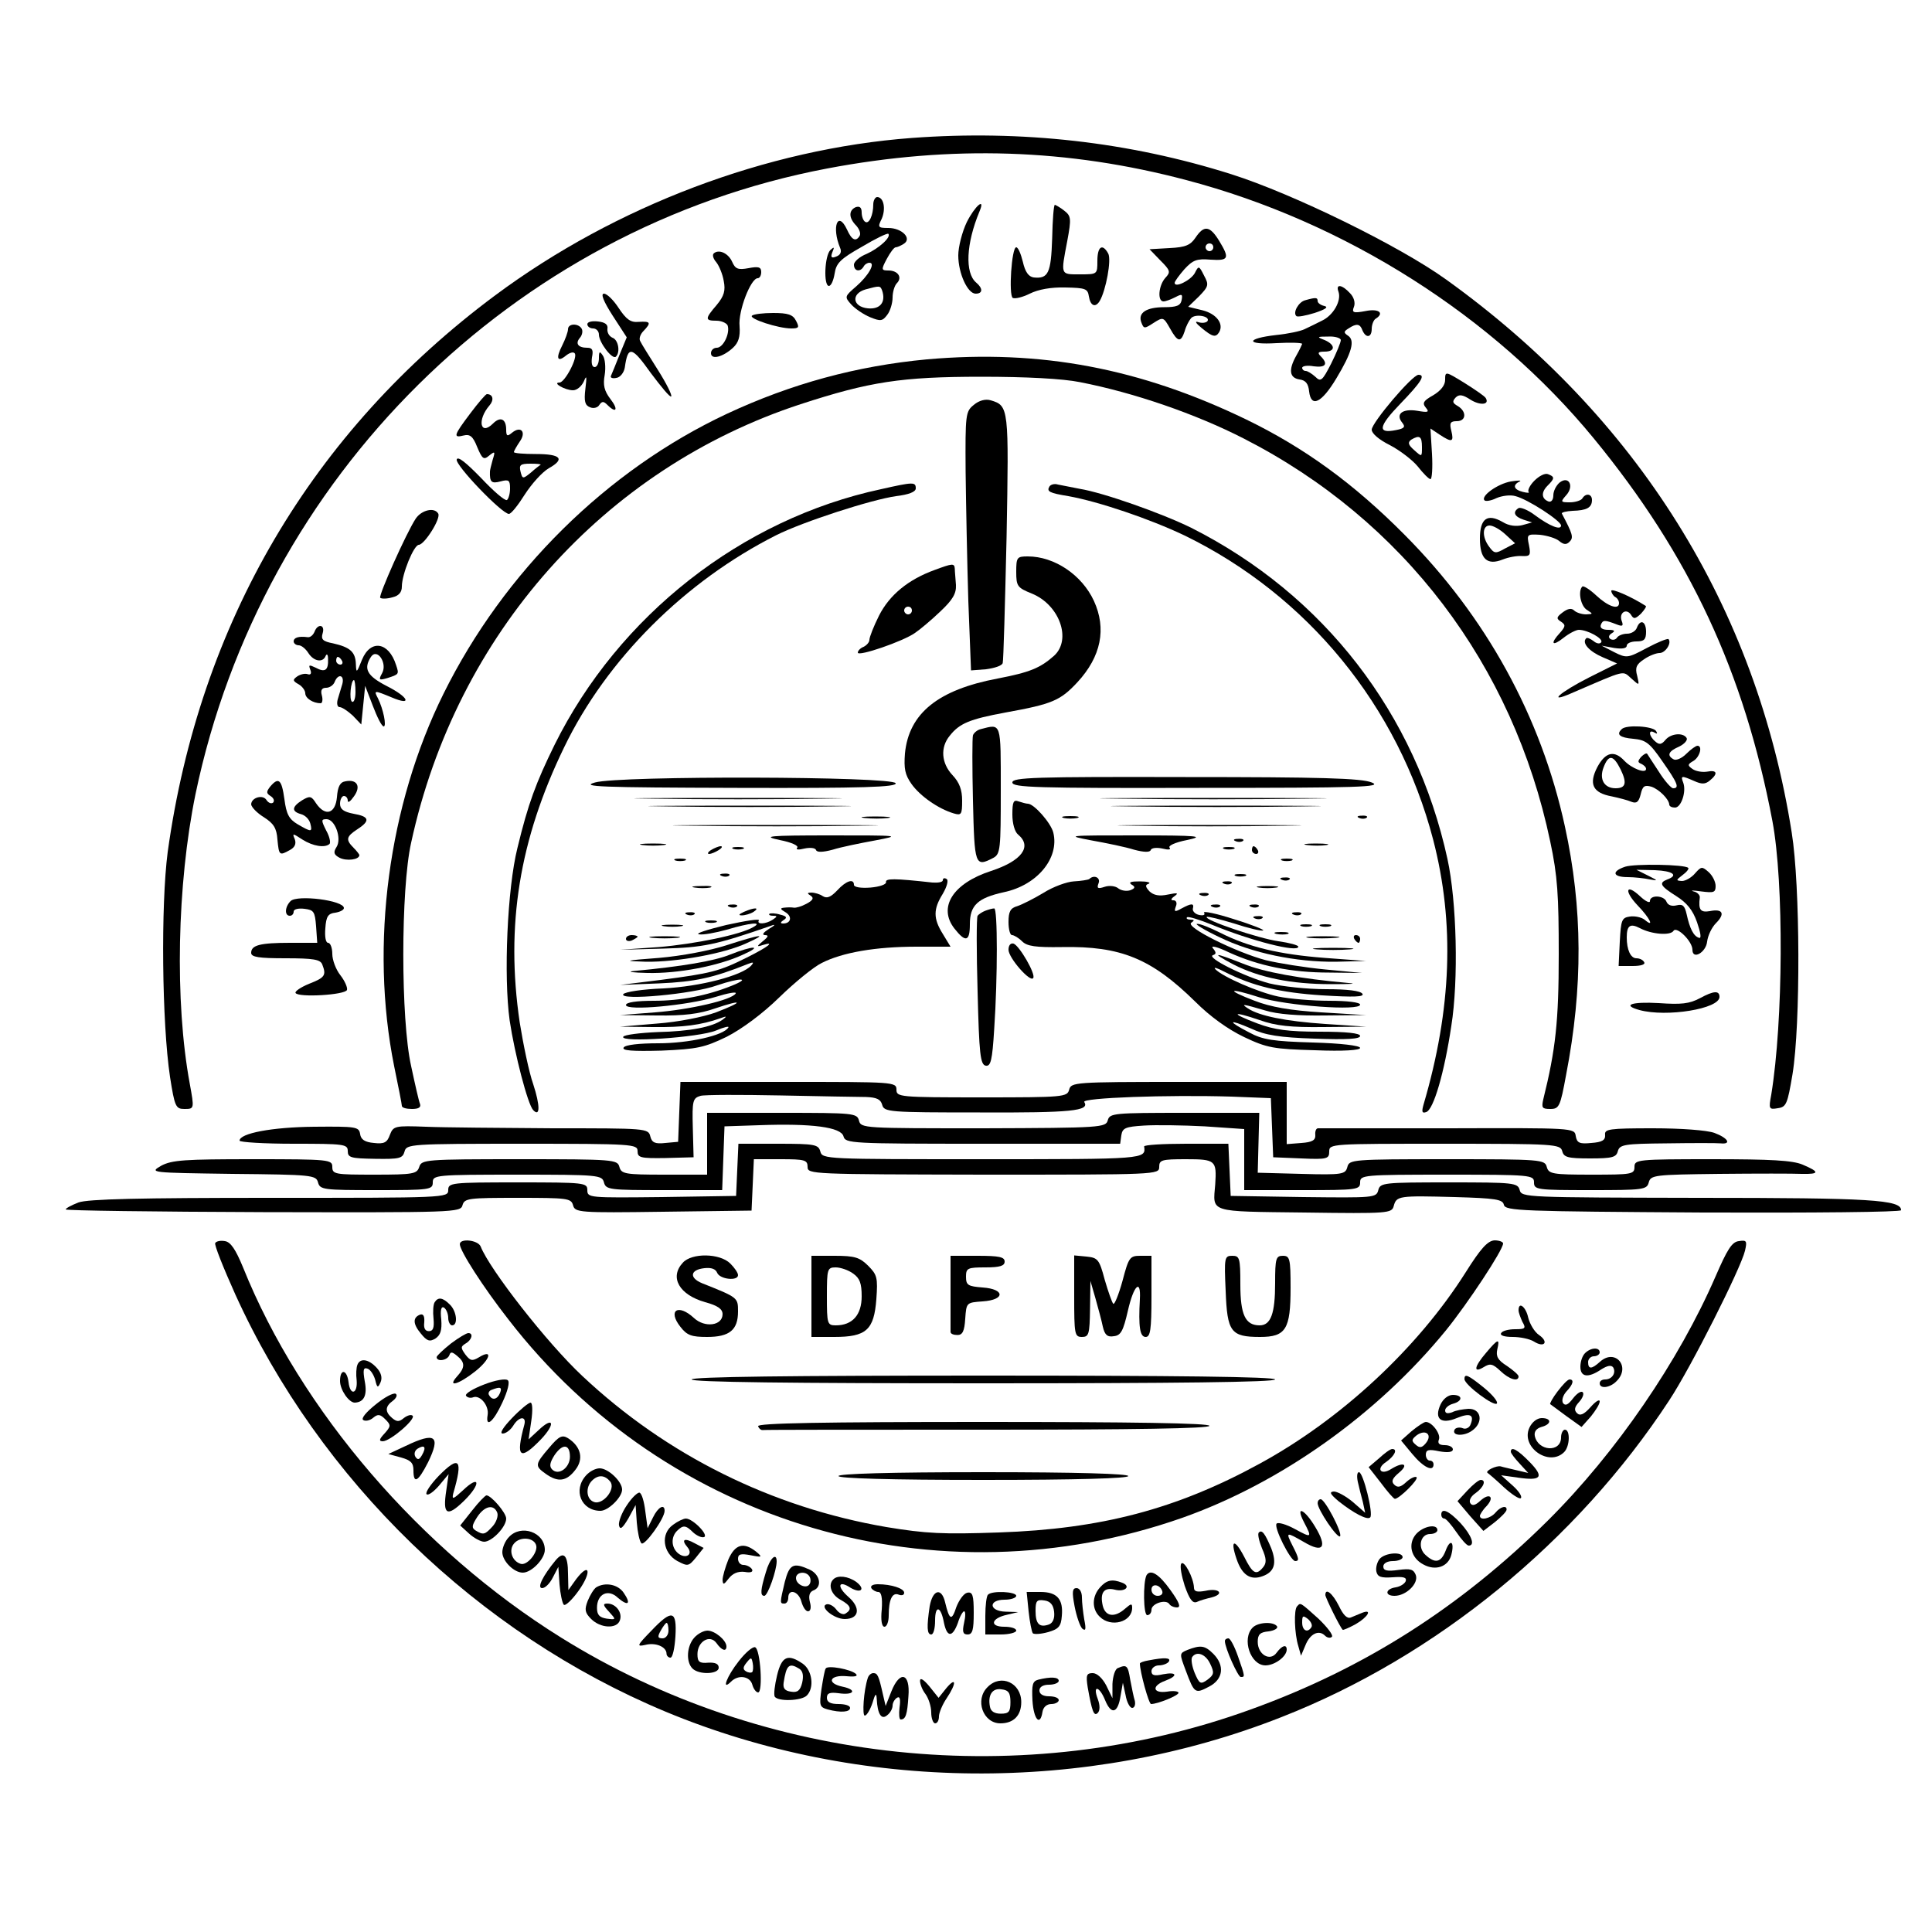 <?xml version="1.0" standalone="no"?>
<!DOCTYPE svg PUBLIC "-//W3C//DTD SVG 20010904//EN"
 "http://www.w3.org/TR/2001/REC-SVG-20010904/DTD/svg10.dtd">
<svg version="1.0" xmlns="http://www.w3.org/2000/svg"
 width="500pt" height="500pt" viewBox="0 0 500 500"
 preserveAspectRatio="xMidYMid meet">
<g transform="translate(0,500) scale(0.1,-0.1)"
fill="#000000" stroke="none">
<path d="M2360 4643 c-376 -28 -767 -176 -1078 -407 -475 -353 -766 -849 -848
-1441 -18 -138 -15 -442 6 -582 12 -77 15 -83 37 -83 26 0 26 0 14 66 -39 211
-33 515 15 749 171 821 822 1465 1635 1619 322 61 623 51 929 -30 411 -108
795 -352 1055 -669 248 -302 389 -605 462 -990 30 -160 28 -518 -3 -708 -7
-37 -6 -39 17 -35 22 3 25 11 38 88 21 129 20 488 -2 625 -92 584 -399 1076
-895 1432 -121 87 -397 222 -555 272 -265 84 -543 115 -827 94z"/>
<path d="M2260 4471 c0 -28 -11 -52 -21 -45 -5 3 -9 14 -9 24 0 13 -5 17 -15
14 -19 -8 -19 -28 1 -48 8 -9 12 -20 9 -26 -10 -17 -21 -11 -33 16 -24 51 -40
6 -18 -47 5 -11 1 -19 -10 -23 -12 -5 -15 -2 -10 11 6 14 5 15 -5 6 -15 -15
-18 -92 -4 -93 6 0 12 14 15 32 4 27 15 38 70 69 35 21 66 36 69 34 8 -9 -25
-38 -56 -52 -18 -7 -33 -20 -33 -28 0 -17 16 -20 25 -5 3 6 10 10 15 10 17 0
-3 -34 -34 -61 -30 -26 -31 -27 -13 -47 10 -11 32 -26 49 -33 27 -11 32 -10
44 6 8 10 14 31 14 45 0 14 5 31 11 37 15 15 3 33 -22 33 -18 0 -19 2 -4 30 9
17 19 30 23 30 4 0 13 4 21 9 22 14 -5 41 -40 41 -27 0 -28 2 -17 24 11 26 5
56 -12 56 -5 0 -10 -9 -10 -19z m23 -223 c10 -30 -5 -49 -37 -46 -40 4 -44 38
-6 49 37 10 38 10 43 -3z"/>
<path d="M2502 4425 c-12 -25 -22 -64 -22 -86 0 -46 24 -99 45 -99 19 0 19 14
1 29 -29 25 -26 100 9 184 16 38 -12 14 -33 -28z"/>
<path d="M2723 4383 c-3 -90 -10 -105 -48 -101 -13 2 -22 14 -28 41 -5 20 -12
37 -17 37 -12 0 -20 -124 -9 -131 6 -3 26 2 44 11 22 11 55 17 92 16 52 -1 58
-3 61 -23 4 -25 17 -30 28 -12 16 27 31 107 22 123 -15 27 -28 18 -28 -19 0
-35 0 -35 -45 -35 -51 0 -50 -3 -33 86 11 59 10 65 -8 79 -10 8 -21 14 -24 15
-3 0 -6 -39 -7 -87z"/>
<path d="M3094 4385 c-13 -19 -25 -25 -67 -27 l-52 -3 28 -29 c26 -26 27 -30
13 -45 -18 -20 -21 -61 -5 -61 6 0 19 5 31 11 17 9 19 8 16 -8 -3 -14 -13 -18
-45 -18 -47 0 -69 -15 -59 -40 6 -16 8 -16 31 -1 25 16 26 16 43 -14 20 -36
28 -37 38 -7 3 12 11 27 16 33 10 13 51 6 43 -7 -3 -4 -13 -6 -23 -3 -11 4 -8
-2 8 -15 28 -23 36 -25 45 -11 13 22 -7 48 -43 57 l-37 9 28 27 c25 26 26 30
13 54 -13 26 -14 26 -24 6 -11 -19 -52 -39 -52 -25 0 4 12 20 25 35 22 24 32
28 68 25 47 -3 50 3 22 49 -24 39 -39 41 -61 8z m46 -25 c0 -5 -4 -10 -10 -10
-5 0 -10 5 -10 10 0 6 5 10 10 10 6 0 10 -4 10 -10z"/>
<path d="M1847 4344 c-4 -4 -1 -14 7 -23 7 -9 16 -30 19 -48 5 -25 1 -39 -18
-62 -31 -36 -31 -41 -1 -41 13 0 26 -6 29 -12 7 -20 -11 -58 -28 -58 -8 0 -15
-6 -15 -14 0 -18 31 -10 57 14 14 13 19 28 17 56 -4 39 29 124 47 124 5 0 9 7
9 16 0 13 -7 15 -33 10 -27 -5 -34 -2 -42 16 -10 23 -35 34 -48 22z"/>
<path d="M3464 4245 c8 -23 -13 -61 -43 -75 -14 -7 -34 -17 -45 -22 -10 -5
-43 -12 -73 -15 -80 -9 -80 -26 1 -21 36 2 66 1 66 -2 -1 -3 -7 -16 -15 -30
-21 -37 -18 -58 8 -62 16 -2 23 -11 25 -31 5 -43 32 -30 70 33 41 68 49 99 31
111 -12 8 -12 11 1 19 21 14 30 12 36 -5 9 -21 24 -19 24 4 0 11 5 23 10 26
24 15 8 27 -26 20 -32 -6 -36 -4 -30 11 4 10 0 25 -10 35 -21 23 -38 25 -30 4z
m6 -125 c0 -6 -11 -33 -25 -61 -23 -45 -27 -48 -41 -34 -9 8 -20 15 -25 15 -5
0 -9 4 -9 8 0 5 14 7 30 4 31 -4 38 6 18 26 -9 9 -7 12 10 12 29 0 28 18 0 30
-21 8 -20 9 10 9 17 1 32 -4 32 -9z"/>
<path d="M1585 4184 l37 -57 -19 -46 c-10 -25 -20 -50 -22 -54 -2 -5 5 -7 14
-5 10 1 20 14 22 27 8 57 18 55 67 -14 27 -36 50 -64 53 -61 3 3 -12 33 -34
68 -22 35 -43 68 -46 75 -4 6 0 18 8 26 21 22 19 26 -12 24 -21 -2 -32 6 -52
36 -13 20 -30 37 -38 37 -9 0 -1 -20 22 -56z"/>
<path d="M3378 4223 c-17 -4 -33 -32 -23 -41 3 -3 24 1 47 8 27 9 37 15 26 18
-10 2 -18 8 -18 13 0 9 -4 10 -32 2z"/>
<path d="M1946 4183 c-8 -8 68 -33 102 -33 20 0 21 3 12 20 -8 16 -21 20 -59
20 -26 0 -51 -3 -55 -7z"/>
<path d="M1520 4161 c0 -6 7 -11 15 -11 8 0 15 -7 15 -16 0 -20 35 -66 44 -57
12 12 6 44 -9 49 -9 4 -14 14 -13 23 2 11 -6 17 -24 19 -16 2 -28 -1 -28 -7z"/>
<path d="M1470 4148 c0 -7 -7 -26 -15 -42 -17 -33 -13 -45 10 -26 9 7 18 10
22 6 10 -9 -25 -76 -39 -76 -20 0 14 -20 35 -20 10 0 22 10 28 23 7 17 8 14 4
-19 -4 -33 -1 -43 12 -48 9 -4 20 -1 24 6 7 10 11 10 21 0 23 -23 29 -12 8 15
-16 21 -20 36 -15 63 3 19 1 42 -5 50 -8 12 -10 11 -10 -7 0 -13 -5 -23 -11
-23 -7 0 -9 10 -7 25 4 19 1 25 -12 25 -24 0 -32 11 -19 26 6 7 8 18 4 24 -9
14 -35 13 -35 -2z"/>
<path d="M2399 4070 c-182 -17 -351 -63 -518 -141 -311 -146 -577 -409 -733
-724 -143 -288 -191 -650 -128 -964 11 -53 20 -99 20 -103 0 -5 12 -8 26 -8
17 0 24 4 21 13 -3 7 -13 51 -23 98 -27 120 -27 458 0 578 117 540 498 968
1008 1135 178 58 260 71 468 71 116 0 211 -5 255 -14 139 -27 299 -82 424
-146 413 -211 697 -585 793 -1043 19 -89 22 -139 22 -292 0 -173 -8 -246 -40
-375 -5 -22 -3 -25 18 -25 23 0 26 6 41 88 44 227 43 432 -3 643 -62 285 -204
543 -415 755 -132 133 -259 225 -409 298 -275 133 -533 182 -827 156z"/>
<path d="M3740 4017 c0 -14 -11 -28 -31 -40 -25 -14 -29 -20 -19 -32 10 -12 6
-13 -23 -8 -38 6 -56 -9 -38 -31 9 -11 5 -15 -16 -19 -49 -10 -46 9 11 68 54
56 66 75 47 75 -16 0 -121 -124 -121 -142 0 -10 19 -26 47 -40 25 -13 58 -38
72 -55 14 -18 29 -33 33 -33 4 0 6 29 4 65 l-4 66 24 -16 c32 -21 37 -19 30
10 -5 20 -3 25 14 25 25 0 26 25 3 39 -14 8 -15 12 -6 22 9 9 18 8 38 -5 25
-16 51 -14 40 4 -3 5 -28 22 -55 39 -49 30 -50 31 -50 8z m-60 -174 c0 -26 0
-26 -20 -8 -16 14 -17 20 -8 27 22 13 28 9 28 -19z"/>
<path d="M1217 3930 c-43 -57 -45 -64 -17 -57 16 4 24 -2 35 -30 13 -31 17
-34 31 -22 15 12 16 11 9 -11 -4 -14 -7 -27 -7 -30 -1 -28 4 -32 27 -26 22 6
25 3 25 -18 0 -14 -4 -27 -8 -30 -5 -3 -35 23 -67 57 -39 40 -60 57 -63 48 -5
-14 117 -141 135 -141 6 0 24 23 41 50 18 28 45 58 62 68 43 24 32 37 -33 37
-31 0 -57 2 -57 5 0 3 7 15 15 27 18 25 3 42 -20 23 -12 -10 -15 -9 -15 8 0
28 -15 35 -34 16 -33 -33 -42 9 -9 47 12 14 9 29 -7 29 -3 0 -22 -22 -43 -50z
m182 -133 c-2 -1 -14 -10 -25 -20 -21 -17 -22 -17 -27 3 -4 17 0 20 26 20 17
0 28 -1 26 -3z"/>
<path d="M2520 3952 c-21 -17 -22 -24 -21 -172 1 -85 4 -236 7 -335 l7 -180
39 3 c22 3 41 9 43 16 2 6 6 153 10 326 6 335 6 340 -41 354 -13 4 -30 0 -44
-12z"/>
<path d="M3971 3756 c-12 -12 -18 -25 -15 -29 3 -3 -3 -3 -15 0 -24 6 -27 18
-8 27 6 3 -4 3 -23 0 -34 -6 -79 -38 -68 -49 3 -3 17 -1 31 6 14 6 36 9 49 5
32 -8 118 -64 118 -76 0 -13 -29 -2 -68 27 -17 13 -37 21 -42 18 -16 -10 -11
-22 13 -30 l22 -7 -25 -7 c-16 -4 -35 -2 -51 8 -40 23 -59 9 -59 -43 0 -53 19
-70 59 -54 15 6 37 10 50 9 21 -1 23 2 18 28 -6 28 -5 29 28 27 19 -2 42 -9
50 -16 12 -10 19 -10 27 -2 11 11 8 20 -20 73 -1 3 11 6 28 7 36 1 50 8 50 28
0 16 -16 19 -25 4 -3 -5 -18 -10 -32 -10 -24 0 -25 1 -10 18 22 24 7 52 -17
33 -9 -8 -16 -22 -16 -33 0 -11 -5 -18 -12 -16 -19 7 -20 24 -3 41 19 19 19
23 1 30 -8 3 -23 -5 -35 -17z m-75 -139 l25 -23 -27 -14 c-23 -13 -27 -13 -40
5 -19 25 -18 55 1 55 9 0 27 -10 41 -23z"/>
<path d="M2280 3734 c-360 -77 -679 -327 -845 -662 -48 -98 -68 -151 -96 -267
-26 -104 -36 -331 -20 -446 13 -87 47 -218 61 -232 18 -19 18 12 0 67 -11 31
-26 104 -35 160 -37 251 -1 473 115 712 110 228 313 430 549 549 70 35 246 92
310 101 33 4 51 11 51 20 0 17 -6 17 -90 -2z"/>
<path d="M2716 3741 c-8 -13 0 -17 49 -25 78 -14 211 -59 301 -102 318 -155
553 -442 643 -787 56 -216 48 -438 -25 -686 -5 -18 -4 -23 7 -19 19 6 47 102
65 223 19 119 14 322 -10 432 -82 376 -320 684 -663 857 -75 37 -227 91 -289
101 -21 4 -46 9 -56 11 -9 3 -19 0 -22 -5z"/>
<path d="M1076 3658 c-25 -38 -97 -200 -92 -205 3 -3 17 -3 31 1 17 4 25 13
25 28 0 32 31 108 44 108 15 1 58 69 50 81 -10 17 -43 9 -58 -13z"/>
<path d="M2630 3520 c0 -37 3 -41 40 -56 72 -29 104 -119 58 -161 -36 -32 -63
-43 -146 -59 -154 -29 -230 -90 -240 -194 -3 -39 0 -55 17 -79 22 -31 69 -64
109 -76 20 -6 22 -3 22 33 0 28 -7 47 -25 66 -29 31 -32 72 -7 102 25 32 52
43 144 60 122 22 142 31 186 78 62 67 76 139 43 211 -31 67 -102 115 -171 115
-28 0 -30 -2 -30 -40z"/>
<path d="M2419 3525 c-69 -25 -117 -65 -144 -118 -14 -28 -25 -56 -25 -63 0
-6 -7 -14 -15 -18 -8 -3 -15 -10 -15 -15 0 -11 117 29 148 51 12 8 42 33 65
55 33 31 42 47 41 69 -1 16 -3 35 -3 42 -1 15 -6 14 -52 -3z m-59 -105 c0 -5
-4 -10 -10 -10 -5 0 -10 5 -10 10 0 6 5 10 10 10 6 0 10 -4 10 -10z"/>
<path d="M4095 3482 c-12 -12 -4 -52 13 -61 15 -10 15 -10 -3 -11 -12 0 -26 5
-31 10 -7 7 -17 5 -30 -5 -16 -12 -17 -16 -4 -24 12 -8 12 -12 -3 -29 -26 -28
-20 -36 9 -13 15 12 33 21 40 21 23 0 64 -23 58 -32 -3 -5 -12 -4 -20 3 -8 6
-17 10 -19 7 -12 -12 8 -34 43 -49 l37 -16 -72 -36 c-77 -39 -110 -69 -46 -41
144 62 131 59 155 38 21 -19 21 -19 15 7 -6 21 -2 30 18 43 13 9 31 16 40 16
15 0 32 26 23 36 -3 2 -28 -8 -56 -23 -49 -26 -52 -27 -84 -11 l-33 17 33 -6
c20 -3 32 -1 32 6 0 6 11 11 25 11 20 0 25 5 25 25 0 27 -15 34 -24 10 -3 -8
-14 -15 -25 -15 -11 0 -23 -5 -26 -10 -4 -6 -11 -7 -17 -4 -6 4 -5 10 3 15 10
6 8 9 -9 9 -15 0 -22 5 -19 13 5 13 10 13 41 1 15 -6 18 -4 13 9 -8 21 12 34
24 16 7 -12 11 -11 26 3 9 10 15 19 12 20 -39 25 -89 46 -89 39 0 -5 5 -13 10
-16 6 -3 10 -10 10 -16 0 -18 -28 -9 -59 20 -16 15 -33 26 -36 23z"/>
<path d="M814 3365 c-4 -9 -11 -15 -18 -14 -23 3 -36 -1 -36 -11 0 -5 6 -10
13 -10 7 0 18 -9 25 -20 14 -22 38 -26 45 -7 3 6 6 3 6 -9 1 -29 -8 -35 -32
-22 -17 8 -19 8 -14 -5 4 -10 1 -14 -6 -12 -7 3 -19 0 -27 -5 -13 -9 -13 -12
3 -21 9 -5 17 -16 17 -23 0 -13 20 -26 40 -26 4 0 6 9 3 20 -4 14 0 20 11 20
9 0 19 7 22 15 9 23 26 18 20 -5 -3 -11 -9 -29 -12 -40 -3 -11 -1 -20 5 -20 6
0 21 -10 34 -22 l22 -23 5 50 5 50 20 -52 c11 -29 23 -53 28 -53 8 0 -1 45
-15 73 -11 21 -10 21 36 2 54 -23 44 1 -14 30 -50 26 -60 44 -40 75 16 24 43
-16 29 -42 -10 -18 -8 -19 13 -13 31 10 31 10 23 34 -19 60 -66 67 -88 14 -14
-35 -15 -36 -16 -12 -1 32 -15 44 -59 54 -26 5 -32 10 -27 26 7 23 -13 26 -21
4z m71 -75 c3 -5 1 -10 -4 -10 -6 0 -11 5 -11 10 0 6 2 10 4 10 3 0 8 -4 11
-10z m35 -81 c0 -16 -4 -28 -9 -25 -8 5 -3 56 5 56 2 0 4 -14 4 -31z"/>
<path d="M2538 3113 c-9 -2 -18 -10 -20 -16 -2 -7 -2 -83 0 -169 4 -168 5
-173 53 -148 18 10 19 23 19 175 0 178 2 172 -52 158z"/>
<path d="M4197 3113 c-15 -14 -5 -22 30 -25 32 -3 42 -10 75 -58 40 -57 45
-70 28 -70 -5 0 -22 19 -37 43 -15 23 -29 44 -30 46 -2 3 -9 -1 -16 -8 -9 -11
-9 -14 1 -18 6 -3 12 -8 12 -13 0 -13 -37 1 -56 21 -26 28 -49 23 -70 -16 -23
-44 -12 -67 37 -76 19 -4 42 -10 51 -14 13 -5 19 -1 24 19 5 22 10 25 28 20
20 -7 45 -32 46 -46 0 -5 7 -8 15 -8 16 0 30 42 21 65 -7 18 -4 18 28 4 20 -9
29 -9 41 1 22 18 19 28 -7 23 -13 -2 -30 1 -38 7 -13 9 -13 12 3 21 16 10 24
39 10 39 -4 0 -17 -9 -29 -21 -12 -12 -27 -18 -33 -14 -18 10 -13 21 15 33 14
7 22 17 19 22 -9 15 -41 12 -55 -5 -10 -12 -16 -13 -26 -4 -17 14 -19 33 -2
23 7 -4 8 -3 4 4 -8 13 -78 17 -89 5z m-3 -104 c17 -35 14 -49 -13 -49 -29 0
-43 23 -31 54 13 34 25 33 44 -5z"/>
<path d="M1540 2975 c-39 -11 10 -13 368 -14 327 -1 413 2 410 12 -7 18 -715
20 -778 2z"/>
<path d="M2620 2975 c0 -13 60 -15 483 -14 415 0 477 2 447 14 -27 11 -133 14
-482 14 -392 1 -448 -1 -448 -14z"/>
<path d="M699 2964 c-10 -13 -10 -17 1 -24 8 -5 11 -12 7 -17 -5 -4 -12 -1
-17 6 -9 16 -40 7 -40 -11 1 -7 15 -22 33 -33 25 -16 33 -28 35 -58 4 -41 5
-42 32 -27 13 7 17 16 13 28 -7 16 -6 16 20 -1 27 -17 58 -22 70 -11 3 4 0 19
-9 35 -13 26 -13 29 1 29 22 0 40 -50 26 -72 -9 -14 -7 -20 8 -28 18 -9 51 -5
51 7 0 2 -7 11 -15 19 -21 21 -19 29 10 48 34 22 31 33 -10 40 -26 5 -35 12
-35 26 0 11 5 20 10 20 6 0 10 -6 10 -12 0 -7 7 -2 16 11 19 26 8 45 -22 39
-14 -2 -20 -14 -22 -41 -4 -43 -30 -51 -54 -16 -12 19 -16 20 -36 8 -27 -17
-28 -29 -3 -36 11 -3 21 -13 24 -24 6 -23 3 -23 -33 -2 -22 13 -29 26 -34 65
-7 51 -15 58 -37 32z"/>
<path d="M1693 2933 c119 -2 315 -2 435 0 119 1 21 2 -218 2 -239 0 -337 -1
-217 -2z"/>
<path d="M2903 2933 c130 -2 344 -2 475 0 130 1 23 2 -238 2 -261 0 -368 -1
-237 -2z"/>
<path d="M2620 2892 c0 -23 6 -45 15 -52 37 -31 9 -68 -70 -94 -99 -32 -138
-94 -95 -149 29 -37 40 -34 40 11 0 49 20 68 88 83 86 18 144 88 128 154 -6
25 -50 75 -66 75 -4 0 -15 3 -24 6 -13 5 -16 -1 -16 -34z"/>
<path d="M1728 2913 c116 -2 308 -2 425 0 116 1 21 2 -213 2 -234 0 -329 -1
-212 -2z"/>
<path d="M2928 2913 c123 -2 321 -2 440 0 119 1 19 2 -223 2 -242 0 -340 -1
-217 -2z"/>
<path d="M2238 2883 c18 -2 45 -2 60 0 15 2 0 4 -33 4 -33 0 -45 -2 -27 -4z"/>
<path d="M2753 2883 c9 -2 25 -2 35 0 9 3 1 5 -18 5 -19 0 -27 -2 -17 -5z"/>
<path d="M3518 2883 c7 -3 16 -2 19 1 4 3 -2 6 -13 5 -11 0 -14 -3 -6 -6z"/>
<path d="M1793 2863 c120 -2 314 -2 430 0 117 1 19 2 -218 2 -236 0 -332 -1
-212 -2z"/>
<path d="M2938 2863 c105 -2 279 -2 385 0 105 1 19 2 -193 2 -212 0 -298 -1
-192 -2z"/>
<path d="M2018 2826 c31 -6 50 -15 45 -20 -4 -5 3 -6 19 -2 14 3 28 2 30 -4 2
-6 17 -6 43 1 22 7 72 17 110 24 68 13 65 13 -115 13 -163 0 -179 -2 -132 -12z"/>
<path d="M2825 2825 c39 -7 88 -17 110 -24 26 -7 41 -7 43 -1 2 6 16 7 30 4
16 -4 23 -3 19 2 -5 5 14 14 45 20 47 10 31 12 -132 12 -180 0 -183 0 -115
-13z"/>
<path d="M3198 2823 c7 -3 16 -2 19 1 4 3 -2 6 -13 5 -11 0 -14 -3 -6 -6z"/>
<path d="M1663 2813 c15 -2 39 -2 55 0 15 2 2 4 -28 4 -30 0 -43 -2 -27 -4z"/>
<path d="M3383 2813 c15 -2 37 -2 50 0 12 2 0 4 -28 4 -27 0 -38 -2 -22 -4z"/>
<path d="M1840 2800 c-8 -5 -10 -10 -5 -10 6 0 17 5 25 10 8 5 11 10 5 10 -5
0 -17 -5 -25 -10z"/>
<path d="M1898 2803 c6 -2 18 -2 25 0 6 3 1 5 -13 5 -14 0 -19 -2 -12 -5z"/>
<path d="M3168 2803 c6 -2 18 -2 25 0 6 3 1 5 -13 5 -14 0 -19 -2 -12 -5z"/>
<path d="M3240 2800 c0 -5 5 -10 11 -10 5 0 7 5 4 10 -3 6 -8 10 -11 10 -2 0
-4 -4 -4 -10z"/>
<path d="M1748 2773 c6 -2 18 -2 25 0 6 3 1 5 -13 5 -14 0 -19 -2 -12 -5z"/>
<path d="M3318 2773 c6 -2 18 -2 25 0 6 3 1 5 -13 5 -14 0 -19 -2 -12 -5z"/>
<path d="M4206 2757 c-36 -12 -33 -27 7 -27 17 0 43 -3 57 -6 22 -4 21 -3 -5
10 l-30 15 48 -1 c46 -2 62 -13 32 -24 -23 -9 -18 -17 23 -43 27 -17 43 -36
54 -68 9 -26 12 -43 5 -40 -14 4 -24 24 -32 61 -5 22 -10 27 -26 23 -12 -3
-22 0 -26 9 -6 17 -43 19 -43 2 0 -6 -11 -1 -25 12 -37 35 -43 15 -7 -23 32
-33 45 -60 18 -37 -8 6 -25 10 -38 8 -21 -3 -23 -9 -26 -65 l-3 -63 36 0 c22
0 34 4 30 10 -3 6 -12 10 -20 10 -15 0 -25 22 -25 54 0 31 9 37 34 24 30 -16
79 -20 87 -7 8 13 49 -27 49 -49 0 -27 35 -7 38 21 2 16 12 37 23 48 24 24 18
38 -16 31 -24 -4 -30 3 -26 35 1 6 -6 14 -16 16 -10 3 -1 3 20 0 32 -4 37 -3
37 14 0 11 -8 27 -18 36 -17 15 -19 15 -35 -3 -9 -11 -25 -20 -34 -20 -16 1
-16 2 1 15 11 8 18 17 15 19 -9 9 -138 11 -163 3z"/>
<path d="M1868 2733 c7 -3 16 -2 19 1 4 3 -2 6 -13 5 -11 0 -14 -3 -6 -6z"/>
<path d="M3198 2733 c6 -2 18 -2 25 0 6 3 1 5 -13 5 -14 0 -19 -2 -12 -5z"/>
<path d="M2293 2717 c1 -6 -17 -12 -40 -14 -25 -2 -43 1 -43 7 0 17 -20 11
-43 -14 -17 -18 -27 -22 -38 -15 -7 5 -21 9 -29 9 -11 0 -12 -2 -2 -8 9 -6 6
-12 -11 -21 -13 -7 -27 -11 -33 -10 -5 1 -16 1 -24 0 -12 -1 -11 -4 3 -12 18
-11 14 -29 -6 -29 -8 0 -8 3 1 9 10 6 8 10 -9 14 -13 4 -25 4 -28 2 -2 -3 2
-5 10 -5 11 0 11 -2 -1 -10 -18 -12 -43 -13 -36 -2 3 5 -35 -1 -85 -12 -49
-12 -81 -22 -70 -24 11 -2 43 4 72 12 60 18 94 21 69 7 -33 -20 -151 -44 -245
-52 l-100 -7 110 3 c105 3 136 9 280 59 13 5 12 2 -5 -8 -14 -9 -19 -15 -11
-16 11 0 10 -4 -5 -16 -16 -13 -16 -15 -1 -10 35 11 16 -4 -40 -32 -72 -36
-93 -41 -223 -58 l-105 -13 101 4 c92 4 139 14 229 50 15 6 17 5 9 -4 -24 -26
-131 -54 -227 -59 -54 -2 -100 -9 -104 -15 -11 -17 180 0 243 23 59 20 90 20
38 -1 -65 -26 -133 -39 -201 -39 -46 0 -73 -4 -73 -11 0 -16 161 -1 232 21 32
10 55 14 52 9 -10 -17 -119 -42 -209 -49 l-90 -7 95 -1 c70 -1 110 4 150 18
74 25 76 18 3 -10 -33 -12 -98 -25 -153 -29 l-95 -8 85 -1 c78 -1 124 5 175
23 16 6 17 5 5 -4 -27 -19 -83 -30 -168 -32 -46 -2 -86 -7 -89 -12 -10 -16
197 -2 240 16 21 9 35 12 32 8 -12 -21 -103 -41 -181 -41 -50 0 -86 -4 -90
-11 -5 -8 22 -10 98 -8 93 4 111 8 169 36 39 20 92 59 136 102 39 38 89 79
110 89 53 27 139 42 245 42 l88 0 -20 33 c-25 40 -25 64 0 104 11 19 15 35 10
38 -6 4 -10 2 -10 -3 0 -5 -12 -7 -27 -6 -99 11 -122 11 -120 1z"/>
<path d="M2819 2725 c-3 -2 -21 -5 -40 -6 -18 -1 -54 -14 -79 -30 -25 -15 -55
-30 -67 -34 -18 -5 -23 -14 -23 -41 0 -19 4 -34 9 -34 5 0 17 -7 26 -16 13
-13 35 -16 103 -15 153 3 232 -30 345 -141 39 -39 85 -72 127 -92 59 -28 76
-31 183 -34 74 -3 117 0 117 6 0 6 -50 12 -122 14 -103 3 -130 7 -165 26 -58
30 -55 36 5 10 36 -17 73 -23 165 -26 82 -3 117 -1 117 7 0 7 -34 11 -105 11
-81 0 -117 5 -160 21 -72 27 -68 34 5 9 42 -15 81 -19 165 -18 l110 1 -105 7
c-104 7 -171 21 -200 40 -20 13 -14 12 44 -5 32 -10 86 -14 155 -13 l106 1
-115 7 c-81 5 -132 14 -173 30 -76 29 -69 35 12 9 71 -22 261 -36 261 -19 0 6
-33 10 -80 10 -43 0 -103 5 -132 11 -52 11 -144 51 -163 71 -5 6 5 3 24 -7 73
-37 144 -54 253 -61 83 -5 109 -4 104 4 -5 8 -39 12 -94 12 -49 0 -114 7 -147
15 -64 17 -164 67 -146 73 9 3 9 7 0 18 -7 8 11 4 42 -11 77 -35 161 -52 259
-52 l85 -1 -95 9 c-52 5 -121 16 -154 24 -76 20 -210 86 -193 97 9 6 8 8 -2 8
-8 0 -12 3 -9 6 3 3 32 -6 64 -19 102 -42 224 -73 224 -57 0 4 -23 10 -51 14
-51 7 -193 55 -186 63 3 2 34 -6 71 -17 36 -12 70 -20 75 -18 5 1 -29 15 -75
29 -46 15 -81 22 -78 17 4 -6 -2 -8 -12 -6 -11 2 -18 10 -17 16 4 15 -3 15
-29 1 -18 -10 -20 -9 -15 5 4 9 1 16 -6 16 -8 0 -7 4 3 11 11 8 7 9 -17 4 -23
-5 -37 -2 -48 8 -11 12 -12 17 -2 20 6 3 -4 6 -23 6 -23 0 -30 -2 -22 -8 11
-6 10 -10 -3 -15 -10 -3 -23 -1 -31 5 -7 6 -23 8 -35 4 -18 -6 -21 -4 -16 9 6
15 -12 23 -24 11z"/>
<path d="M3318 2723 c7 -3 16 -2 19 1 4 3 -2 6 -13 5 -11 0 -14 -3 -6 -6z"/>
<path d="M3168 2713 c7 -3 16 -2 19 1 4 3 -2 6 -13 5 -11 0 -14 -3 -6 -6z"/>
<path d="M1798 2703 c12 -2 30 -2 40 0 9 3 -1 5 -23 4 -22 0 -30 -2 -17 -4z"/>
<path d="M3258 2703 c12 -2 32 -2 45 0 12 2 2 4 -23 4 -25 0 -35 -2 -22 -4z"/>
<path d="M3108 2683 c7 -3 16 -2 19 1 4 3 -2 6 -13 5 -11 0 -14 -3 -6 -6z"/>
<path d="M752 2668 c-15 -15 -16 -38 -2 -38 6 0 10 5 10 11 0 6 12 9 28 7 24
-3 27 -7 30 -45 l3 -43 -70 0 c-78 0 -101 -6 -101 -26 0 -11 20 -14 89 -14 72
0 90 -3 95 -16 11 -28 7 -34 -34 -50 -22 -9 -38 -20 -35 -24 8 -12 128 -5 133
8 2 6 -6 24 -17 38 -12 15 -21 40 -21 55 0 16 -5 29 -11 29 -6 0 -9 16 -7 38
2 30 7 38 26 40 12 2 22 7 22 12 0 20 -121 35 -138 18z"/>
<path d="M1888 2653 c7 -3 16 -2 19 1 4 3 -2 6 -13 5 -11 0 -14 -3 -6 -6z"/>
<path d="M3138 2653 c7 -3 16 -2 19 1 4 3 -2 6 -13 5 -11 0 -14 -3 -6 -6z"/>
<path d="M3238 2653 c7 -3 16 -2 19 1 4 3 -2 6 -13 5 -11 0 -14 -3 -6 -6z"/>
<path d="M1925 2640 c-13 -6 -15 -9 -5 -9 8 0 22 4 30 9 18 12 2 12 -25 0z"/>
<path d="M2550 2643 c-8 -3 -17 -9 -20 -13 -3 -5 -3 -93 0 -196 4 -162 7 -189
21 -192 13 -2 17 13 22 95 9 133 9 313 0 312 -5 0 -15 -3 -23 -6z"/>
<path d="M1778 2633 c7 -3 16 -2 19 1 4 3 -2 6 -13 5 -11 0 -14 -3 -6 -6z"/>
<path d="M3348 2633 c7 -3 16 -2 19 1 4 3 -2 6 -13 5 -11 0 -14 -3 -6 -6z"/>
<path d="M3248 2623 c7 -3 16 -2 19 1 4 3 -2 6 -13 5 -11 0 -14 -3 -6 -6z"/>
<path d="M1828 2613 c6 -2 18 -2 25 0 6 3 1 5 -13 5 -14 0 -19 -2 -12 -5z"/>
<path d="M1718 2603 c12 -2 32 -2 45 0 12 2 2 4 -23 4 -25 0 -35 -2 -22 -4z"/>
<path d="M3155 2575 c86 -42 199 -65 302 -64 l78 2 -107 8 c-117 9 -197 28
-270 65 -26 13 -53 24 -60 23 -7 0 19 -16 57 -34z"/>
<path d="M3368 2603 c6 -2 18 -2 25 0 6 3 1 5 -13 5 -14 0 -19 -2 -12 -5z"/>
<path d="M3418 2603 c6 -2 18 -2 25 0 6 3 1 5 -13 5 -14 0 -19 -2 -12 -5z"/>
<path d="M3303 2583 c9 -2 23 -2 30 0 6 3 -1 5 -18 5 -16 0 -22 -2 -12 -5z"/>
<path d="M1620 2570 c0 -5 7 -7 15 -4 8 4 15 8 15 10 0 2 -7 4 -15 4 -8 0 -15
-4 -15 -10z"/>
<path d="M1688 2573 c17 -2 47 -2 65 0 17 2 3 4 -33 4 -36 0 -50 -2 -32 -4z"/>
<path d="M1881 2554 c-43 -14 -117 -28 -175 -33 -92 -7 -95 -8 -34 -10 80 -1
202 21 260 48 58 26 39 24 -51 -5z"/>
<path d="M3387 2573 c18 -2 50 -2 70 0 21 2 7 4 -32 4 -38 0 -55 -2 -38 -4z"/>
<path d="M3505 2570 c3 -5 8 -10 11 -10 2 0 4 5 4 10 0 6 -5 10 -11 10 -5 0
-7 -4 -4 -10z"/>
<path d="M2610 2542 c0 -21 57 -86 64 -73 7 10 -36 84 -51 89 -8 2 -13 -5 -13
-16z"/>
<path d="M1888 2529 c-40 -16 -121 -30 -248 -42 -19 -2 -3 -4 35 -5 80 -2 184
18 247 47 54 24 29 25 -34 0z"/>
<path d="M3408 2543 c23 -2 61 -2 85 0 23 2 4 4 -43 4 -47 0 -66 -2 -42 -4z"/>
<path d="M3192 2504 c67 -34 149 -51 253 -51 50 0 70 1 45 3 -124 11 -219 28
-273 50 -76 30 -85 30 -25 -2z"/>
<path d="M4400 2417 c-28 -15 -49 -17 -107 -13 -70 4 -97 -5 -50 -18 70 -19
207 3 207 34 0 17 -15 16 -50 -3z"/>
<path d="M1758 2123 l-3 -78 -33 -3 c-27 -3 -35 1 -39 17 -5 21 -11 21 -252
21 -135 1 -283 2 -329 4 -80 3 -84 2 -93 -21 -7 -20 -15 -24 -41 -21 -24 2
-34 9 -36 23 -3 19 -10 20 -119 19 -109 -1 -193 -17 -193 -36 0 -4 63 -8 140
-8 131 0 140 -1 140 -19 0 -17 8 -19 71 -20 63 -1 71 1 76 19 5 19 14 20 304
20 287 0 299 -1 299 -19 0 -17 7 -19 72 -18 l73 2 -2 76 c-2 71 0 77 20 83 11
3 105 3 207 1 102 -2 201 -4 221 -4 28 -1 38 -6 42 -20 5 -19 16 -20 253 -20
237 -1 285 4 270 27 -7 11 216 19 381 14 l102 -4 3 -76 3 -77 73 -3 c67 -3 72
-1 72 18 0 20 5 20 299 20 284 0 299 -1 304 -19 4 -16 14 -19 72 -19 58 0 68
3 72 19 5 17 17 19 127 20 66 1 129 1 139 0 29 -3 19 14 -16 27 -19 7 -86 12
-159 12 -114 0 -126 -2 -124 -17 1 -14 -8 -19 -36 -21 -30 -3 -37 0 -40 18 -3
21 -6 21 -330 20 -181 0 -332 0 -337 0 -5 0 -8 -8 -7 -17 1 -14 -8 -19 -36
-21 l-38 -3 0 80 0 81 -279 0 c-270 0 -279 -1 -284 -20 -5 -19 -14 -20 -226
-20 -214 0 -221 1 -221 20 0 20 -7 20 -280 20 l-279 0 -3 -77z"/>
<path d="M1830 2040 l0 -80 -111 0 c-102 0 -111 2 -116 20 -5 19 -14 20 -258
20 -245 0 -254 -1 -260 -20 -6 -18 -15 -20 -116 -20 -102 0 -109 1 -109 20 0
19 -7 20 -205 20 -177 0 -210 -2 -238 -17 -31 -18 -28 -18 184 -21 206 -2 217
-3 222 -22 5 -19 14 -20 151 -20 139 0 146 1 146 20 0 19 7 20 219 20 210 0
219 -1 224 -20 5 -19 14 -20 156 -20 l150 0 3 83 3 82 90 3 c136 5 212 -5 218
-29 5 -18 18 -19 360 -19 l356 0 3 22 c3 19 11 22 58 25 30 2 101 1 158 -2
l102 -7 0 -79 0 -79 150 0 c143 0 150 1 150 20 0 19 7 20 225 20 218 0 225 -1
225 -20 0 -19 7 -20 146 -20 137 0 146 1 151 20 5 19 15 20 182 22 97 1 193 1
214 0 46 -1 47 5 2 24 -26 11 -82 14 -235 14 -193 0 -200 -1 -200 -20 0 -19
-7 -20 -111 -20 -102 0 -111 2 -116 20 -5 19 -14 20 -258 20 -246 0 -253 -1
-258 -20 -5 -19 -12 -21 -119 -18 l-113 3 2 78 2 77 -193 0 c-183 0 -194 -1
-199 -19 -5 -19 -16 -20 -322 -21 -310 0 -317 0 -322 20 -5 19 -13 20 -199 20
l-194 0 0 -80z"/>
<path d="M1908 1973 l-3 -68 -192 -3 c-188 -2 -193 -2 -193 18 0 19 -6 20
-180 20 -173 0 -180 -1 -180 -20 0 -20 -7 -20 -462 -20 -334 0 -471 -3 -495
-12 -18 -7 -33 -15 -33 -18 0 -3 230 -6 511 -7 496 -1 511 -1 516 18 5 18 16
19 143 19 128 0 138 -1 143 -19 5 -19 15 -20 233 -17 l229 3 3 66 3 67 69 0
c63 0 70 -2 70 -20 0 -19 10 -19 455 -20 450 0 455 0 455 20 0 18 6 20 69 20
77 0 80 -3 76 -65 -6 -74 -20 -70 231 -73 218 -3 226 -2 231 17 7 26 13 27
158 23 106 -3 124 -6 127 -20 4 -16 45 -17 516 -20 282 -1 512 1 512 6 0 27
-77 32 -524 32 -446 1 -458 1 -463 20 -5 19 -15 20 -183 20 -170 0 -178 -1
-183 -20 -5 -20 -12 -20 -194 -18 l-188 3 -3 68 -3 67 -109 0 c-61 0 -109 -3
-109 -7 5 -33 2 -33 -417 -33 -407 0 -416 0 -421 20 -5 18 -14 20 -109 20
l-103 0 -3 -67z"/>
<path d="M557 1783 c-3 -4 21 -64 52 -133 219 -482 627 -877 1114 -1080 500
-208 1088 -213 1593 -14 401 157 765 455 1004 820 56 85 185 341 196 387 6 26
4 28 -16 25 -18 -2 -30 -22 -60 -91 -95 -219 -257 -456 -434 -632 -226 -224
-475 -383 -769 -489 -584 -212 -1259 -142 -1785 186 -363 226 -674 587 -823
958 -19 46 -32 66 -47 68 -11 2 -22 0 -25 -5z"/>
<path d="M1190 1780 c0 -17 61 -112 126 -195 410 -531 1109 -736 1744 -513
254 90 504 267 682 485 56 69 148 208 148 225 0 4 -10 8 -22 8 -18 -1 -36 -21
-75 -83 -124 -196 -322 -380 -533 -495 -216 -118 -411 -169 -675 -178 -145 -5
-188 -3 -291 14 -297 51 -569 186 -787 391 -91 85 -240 276 -263 335 -7 17
-54 22 -54 6z"/>
<path d="M1767 1732 c-35 -38 -9 -83 58 -102 33 -9 45 -18 45 -31 0 -30 -46
-36 -74 -10 -41 38 -69 20 -35 -23 17 -22 29 -26 69 -26 58 0 80 18 80 66 0
36 0 36 -93 73 -34 14 -31 35 6 39 18 2 29 -2 33 -12 7 -17 54 -22 54 -6 0 6
-9 19 -20 30 -27 27 -100 28 -123 2z"/>
<path d="M2100 1645 l0 -105 59 0 c83 0 103 18 109 98 4 55 2 63 -21 86 -22
22 -35 26 -87 26 l-60 0 0 -105z m108 59 c17 -12 22 -25 22 -59 0 -48 -24 -75
-67 -75 -22 0 -23 4 -23 75 0 71 1 75 23 75 12 0 33 -7 45 -16z"/>
<path d="M2460 1655 c0 -52 0 -98 0 -102 0 -5 8 -8 18 -8 13 0 18 10 20 42 3
42 3 42 45 45 59 4 58 32 0 36 -38 3 -43 6 -43 28 0 22 4 24 50 24 38 0 50 4
50 15 0 12 -14 15 -70 15 l-70 0 0 -95z"/>
<path d="M2780 1646 c0 -99 1 -106 20 -106 18 0 20 7 21 73 l1 72 13 -45 c7
-25 16 -58 19 -73 5 -22 12 -28 29 -25 18 2 24 14 36 66 15 66 34 84 31 30 -4
-72 0 -98 15 -98 12 0 15 18 15 105 l0 105 -29 0 c-27 0 -30 -4 -46 -65 -10
-36 -21 -63 -24 -59 -3 3 -13 31 -22 62 -14 53 -18 57 -47 60 l-32 3 0 -105z"/>
<path d="M3172 1659 c4 -106 13 -119 89 -119 67 0 79 20 79 127 0 76 -2 83
-20 83 -18 0 -20 -7 -20 -71 0 -78 -11 -109 -40 -109 -37 0 -50 27 -50 106 0
69 -2 74 -21 74 -20 0 -21 -4 -17 -91z"/>
<path d="M1125 1630 c-4 -6 -5 -25 -3 -43 2 -23 -1 -32 -12 -32 -10 0 -14 8
-12 23 1 15 -2 22 -10 20 -20 -7 -20 -24 1 -49 16 -20 23 -22 38 -13 13 9 17
21 15 49 -3 25 0 35 7 31 6 -4 11 -16 11 -27 0 -10 5 -19 10 -19 16 0 12 37
-6 54 -18 18 -30 20 -39 6z"/>
<path d="M3930 1609 c0 -6 5 -19 10 -30 10 -17 7 -19 -19 -19 -16 0 -33 -4
-36 -10 -4 -6 8 -10 30 -10 19 0 44 -5 55 -12 27 -17 39 -1 13 17 -12 8 -24
29 -28 45 -6 28 -25 43 -25 19z"/>
<path d="M1167 1523 c-20 -16 -36 -31 -37 -35 0 -13 28 -9 33 5 3 9 7 9 20 -2
21 -17 21 -30 0 -53 -27 -30 4 -21 47 13 40 32 46 59 9 36 -17 -10 -22 -9 -35
8 -12 17 -12 20 1 28 16 9 21 27 7 27 -5 0 -25 -12 -45 -27z"/>
<path d="M3846 1499 c-31 -36 -34 -54 -6 -37 16 10 23 9 43 -10 23 -22 47 -29
47 -14 0 4 -14 16 -30 27 -24 15 -29 25 -25 43 7 29 2 28 -29 -9z"/>
<path d="M4102 1498 c-7 -7 -12 -22 -12 -35 0 -27 20 -30 54 -7 16 10 26 12
31 5 8 -14 -3 -31 -21 -31 -8 0 -14 -4 -14 -10 0 -15 27 -12 44 6 37 37 -4 85
-43 50 -22 -20 -31 -20 -31 -1 0 8 7 15 15 15 8 0 15 5 15 10 0 14 -23 13 -38
-2z"/>
<path d="M925 1468 c-3 -7 -4 -25 -2 -40 3 -36 -17 -41 -21 -5 -4 33 -22 36
-22 3 0 -23 23 -56 38 -56 24 1 33 19 26 55 -5 29 -4 37 7 33 7 -2 16 -15 20
-29 5 -21 7 -22 14 -6 5 12 1 25 -10 37 -21 23 -43 26 -50 8z"/>
<path d="M1253 1417 c-29 -11 -50 -24 -47 -29 3 -5 12 -7 19 -4 18 6 41 -22
37 -46 -6 -35 15 -18 38 32 14 30 20 54 14 58 -5 5 -33 0 -61 -11z m41 -22
c-7 -17 -20 -20 -28 -6 -4 5 0 12 6 14 23 9 28 7 22 -8z"/>
<path d="M1790 1430 c0 -7 258 -10 755 -10 497 0 755 3 755 10 0 7 -258 10
-755 10 -497 0 -755 -3 -755 -10z"/>
<path d="M3790 1431 c0 -15 78 -73 84 -63 3 5 -12 23 -34 41 -41 33 -50 37
-50 22z"/>
<path d="M4031 1399 c-13 -17 -21 -32 -19 -33 1 -1 21 -15 42 -31 l39 -28 24
27 c12 15 23 32 23 39 0 7 -11 0 -24 -15 -17 -19 -27 -23 -35 -15 -8 8 -6 16
6 29 9 10 13 21 9 25 -4 4 -15 -3 -25 -16 -13 -17 -20 -20 -26 -12 -4 7 0 20
9 30 18 19 20 31 8 31 -5 0 -18 -14 -31 -31z"/>
<path d="M972 1365 c-25 -20 -38 -36 -32 -40 6 -4 18 -1 26 6 12 10 18 9 31
-4 15 -15 15 -18 -2 -37 -14 -15 -15 -20 -4 -20 20 1 85 57 77 66 -4 4 -14 1
-23 -6 -12 -10 -18 -10 -30 0 -19 16 -19 30 2 45 9 7 12 15 7 18 -6 3 -29 -9
-52 -28z"/>
<path d="M3728 1365 c-17 -37 1 -52 42 -35 34 14 46 9 36 -16 -3 -9 -13 -14
-21 -10 -8 3 -17 1 -20 -3 -10 -17 23 -19 44 -4 31 21 25 58 -9 57 -14 -1 -33
-4 -42 -9 -12 -4 -18 -3 -18 5 0 6 9 14 20 17 26 7 26 23 0 23 -12 0 -25 -10
-32 -25z"/>
<path d="M1325 1330 c-23 -24 -33 -40 -24 -40 8 0 20 9 27 20 15 25 35 26 29
3 -23 -85 -12 -95 43 -38 38 40 33 61 -6 24 l-26 -24 7 48 c4 27 3 47 -2 47
-5 0 -27 -18 -48 -40z"/>
<path d="M3958 1305 c-23 -50 51 -102 90 -63 15 15 16 58 2 58 -5 0 -10 -9
-10 -20 0 -40 -60 -36 -68 4 -2 11 4 19 17 23 27 7 27 23 1 23 -12 0 -25 -10
-32 -25z"/>
<path d="M1962 1309 c2 -6 7 -10 11 -10 4 1 266 1 582 1 377 0 575 3 575 10 0
7 -202 10 -586 10 -413 0 -585 -3 -582 -11z"/>
<path d="M3653 1296 l-27 -24 29 -35 c29 -35 55 -47 55 -27 0 6 -4 10 -10 10
-5 0 -10 7 -10 15 0 13 7 15 35 9 23 -4 35 -2 35 5 0 6 -9 11 -21 11 -15 0
-19 5 -15 15 5 14 -18 45 -34 45 -5 0 -21 -11 -37 -24z m37 -31 c-10 -12 -16
-13 -26 -4 -12 10 -11 14 3 25 23 16 41 1 23 -21z"/>
<path d="M1421 1253 c-37 -43 -37 -47 -9 -67 32 -23 54 -20 77 10 22 28 15 60
-19 82 -15 9 -23 6 -49 -25z m54 -23 c0 -28 -29 -50 -46 -33 -8 8 -6 18 6 37
21 31 40 29 40 -4z"/>
<path d="M1050 1258 l-45 -21 33 -9 c25 -7 32 -14 32 -33 0 -37 12 -30 38 21
33 68 19 79 -58 42z m42 -24 c-7 -12 -11 -13 -17 -4 -4 7 -2 16 6 21 18 11 23
4 11 -17z"/>
<path d="M3569 1226 l-27 -23 32 -41 c17 -23 33 -41 36 -41 11 0 62 50 56 56
-3 3 -15 -2 -26 -12 -15 -14 -23 -16 -32 -7 -8 8 -5 16 13 31 26 22 11 29 -21
9 -27 -17 -40 1 -12 19 21 15 30 33 15 33 -5 0 -20 -11 -34 -24z"/>
<path d="M3910 1243 c0 -4 10 -17 23 -31 l22 -24 -30 7 c-16 4 -35 8 -41 10
-11 3 -42 -12 -34 -17 3 -2 22 -18 42 -37 21 -19 41 -32 44 -28 4 4 -6 19 -22
33 l-29 26 43 -6 c61 -9 69 1 31 40 -31 32 -49 42 -49 27z"/>
<path d="M1135 1180 c-21 -22 -35 -43 -31 -47 4 -4 18 6 32 22 l25 30 -6 -42
c-10 -64 2 -70 46 -27 44 43 42 70 -3 27 -25 -23 -29 -25 -25 -8 26 89 16 100
-38 45z"/>
<path d="M1517 1182 c-35 -38 -13 -92 37 -92 20 0 56 35 56 55 0 21 -36 55
-58 55 -11 0 -26 -8 -35 -18z m62 -16 c16 -19 -19 -62 -42 -53 -20 7 -22 38
-5 55 16 16 33 15 47 -2z"/>
<path d="M2170 1180 c0 -6 132 -10 375 -10 243 0 375 4 375 10 0 6 -132 10
-375 10 -243 0 -375 -4 -375 -10z"/>
<path d="M3514 1165 c3 -14 9 -37 13 -52 l6 -28 -32 28 c-18 15 -40 27 -49 27
-13 -1 -9 -7 12 -25 39 -31 75 -50 82 -42 9 8 -18 117 -29 117 -5 0 -6 -11 -3
-25z"/>
<path d="M3798 1143 l-26 -28 33 -39 34 -38 30 23 c16 13 30 27 30 32 1 12
-16 8 -29 -8 -13 -15 -40 -21 -40 -8 0 3 7 15 17 25 22 24 8 36 -16 14 -13
-12 -21 -14 -26 -6 -4 7 2 18 14 26 21 15 28 34 13 34 -5 0 -20 -12 -34 -27z"/>
<path d="M1622 1104 c-13 -19 -22 -43 -20 -52 3 -12 9 -7 24 18 l19 35 3 -45
c2 -25 7 -49 12 -54 8 -8 60 64 60 84 0 19 -17 10 -30 -17 l-14 -28 -6 44 c-3
25 -9 46 -15 48 -5 1 -20 -13 -33 -33z"/>
<path d="M1222 1091 l-31 -39 23 -21 c12 -11 30 -21 39 -21 20 0 57 38 57 60
0 15 -39 60 -51 60 -3 0 -20 -17 -37 -39z m65 -6 c3 -9 -3 -25 -12 -35 -20
-22 -24 -23 -44 -11 -11 7 -10 13 4 35 19 29 43 34 52 11z"/>
<path d="M3410 1110 c0 -17 51 -92 58 -86 7 8 -39 96 -50 96 -5 0 -8 -5 -8
-10z"/>
<path d="M3375 1060 c21 -40 20 -41 -24 -17 -22 12 -43 18 -47 14 -9 -8 36
-97 48 -97 11 0 10 7 -7 40 -18 36 -17 36 30 9 49 -29 61 -14 29 39 -28 47
-53 58 -29 12z"/>
<path d="M3730 1080 c0 -5 3 -10 8 -10 4 0 18 -16 31 -35 13 -19 27 -35 32
-35 17 0 8 26 -21 58 -30 32 -50 41 -50 22z"/>
<path d="M1742 1054 c-33 -23 -27 -73 11 -94 27 -14 29 -14 48 9 l20 25 -23
12 c-27 15 -36 10 -19 -10 16 -19 -4 -32 -24 -16 -18 15 -19 42 -3 58 16 16
23 15 42 -4 9 -8 21 -14 28 -12 13 5 -29 48 -47 48 -6 0 -21 -7 -33 -16z"/>
<path d="M3665 1030 c-22 -25 -14 -62 19 -79 31 -17 64 -6 72 25 9 35 -3 43
-15 10 -12 -30 -27 -33 -52 -10 -21 19 -13 54 12 54 11 0 19 5 19 10 0 17 -36
11 -55 -10z"/>
<path d="M1317 1022 c-10 -10 -17 -28 -17 -39 0 -23 30 -53 53 -53 23 0 57 36
57 59 0 46 -62 67 -93 33z m71 -23 c3 -19 -25 -52 -41 -46 -22 7 -31 35 -17
52 16 20 54 16 58 -6z"/>
<path d="M3258 1034 c-4 -3 0 -21 8 -41 12 -27 12 -38 3 -49 -18 -22 -27 -17
-49 27 -25 48 -37 45 -20 -5 14 -42 36 -57 68 -45 30 11 37 33 22 72 -16 38
-24 49 -32 41z"/>
<path d="M1885 964 c-8 -20 -15 -44 -15 -53 1 -13 3 -13 16 4 10 13 24 19 41
17 16 -3 23 0 19 7 -4 6 -14 11 -22 11 -8 0 -14 7 -14 16 0 12 7 14 33 9 30
-6 31 -5 13 10 -32 25 -54 18 -71 -21z"/>
<path d="M1438 962 c-33 -40 -49 -72 -35 -72 8 0 20 12 28 28 l14 27 3 -45 c2
-25 7 -48 11 -53 4 -4 22 13 39 37 34 48 28 75 -7 29 l-20 -28 -1 42 c0 48
-11 60 -32 35z"/>
<path d="M3570 965 c-6 -8 -10 -22 -8 -32 3 -14 12 -17 42 -15 28 2 37 0 34
-10 -3 -7 -14 -14 -26 -16 -27 -4 -29 -22 -3 -22 30 0 63 32 55 54 -6 15 -14
17 -45 13 -29 -4 -39 -2 -39 9 0 8 10 14 25 14 14 0 25 5 25 10 0 15 -46 12
-60 -5z"/>
<path d="M1982 931 c-14 -46 -15 -61 -4 -61 9 0 32 66 32 89 0 25 -18 8 -28
-28z"/>
<path d="M3057 953 c-4 -6 1 -32 9 -57 12 -34 20 -46 31 -42 8 4 26 9 39 12
34 9 19 25 -16 17 -22 -4 -30 -2 -30 8 -1 26 -26 73 -33 62z"/>
<path d="M2031 906 c-13 -55 -13 -56 -1 -56 6 0 10 7 10 15 0 25 27 17 34 -10
4 -14 11 -25 17 -25 7 0 9 10 5 24 -4 16 -1 26 9 30 24 9 17 42 -10 54 -42 19
-52 14 -64 -32z m64 14 c3 -5 4 -14 0 -20 -8 -13 -35 -1 -35 16 0 16 26 19 35
4z"/>
<path d="M2967 923 c-9 -19 -8 -103 2 -103 6 0 11 6 11 14 0 16 37 28 46 15 3
-5 12 -9 20 -9 11 0 6 13 -17 45 -30 42 -52 55 -62 38z m41 -41 c2 -7 -3 -12
-12 -12 -9 0 -16 7 -16 16 0 17 22 14 28 -4z"/>
<path d="M2157 913 c-15 -14 -6 -40 18 -53 27 -15 31 -25 13 -36 -6 -4 -17 1
-24 11 -7 9 -18 15 -25 13 -19 -6 19 -38 47 -38 38 0 42 29 10 57 -31 27 -27
45 5 24 27 -16 40 -4 15 15 -21 15 -48 18 -59 7z"/>
<path d="M2847 892 c-21 -23 -22 -56 -1 -76 29 -29 84 -14 84 23 0 12 -3 11
-18 -2 -27 -24 -51 -21 -58 7 -8 34 3 49 31 42 27 -7 43 9 19 18 -26 10 -40 7
-57 -12z"/>
<path d="M1543 892 c-6 -4 -16 -20 -22 -35 -9 -23 -7 -31 9 -47 24 -24 66 -26
74 -4 8 20 -10 44 -32 44 -12 0 -12 -4 4 -21 19 -21 19 -21 -6 -18 -19 3 -25
10 -25 28 0 36 29 50 54 26 27 -23 35 -16 15 13 -15 22 -48 28 -71 14z"/>
<path d="M2255 890 c3 -5 12 -10 18 -10 8 0 11 -15 9 -45 -3 -28 0 -45 7 -45
6 0 11 13 11 29 0 41 9 61 26 54 8 -3 14 -1 14 5 0 11 -33 22 -68 22 -13 0
-20 -4 -17 -10z"/>
<path d="M2781 843 c5 -26 14 -52 20 -58 9 -7 10 -1 5 24 -3 18 -6 44 -6 57 0
14 -6 24 -14 24 -11 0 -12 -10 -5 -47z"/>
<path d="M2406 843 c-8 -54 -7 -73 4 -73 6 0 10 16 10 36 0 41 15 38 23 -6 8
-38 22 -38 36 0 5 17 13 30 16 30 4 0 4 -13 0 -30 -5 -23 -3 -30 9 -30 13 0
16 12 16 56 0 46 -3 55 -17 52 -9 -2 -21 -19 -28 -37 -12 -37 -18 -34 -29 12
-9 39 -32 34 -40 -10z"/>
<path d="M2557 873 c-4 -3 -7 -28 -7 -55 l0 -48 40 0 c22 0 40 5 40 10 0 6
-14 10 -31 10 -39 0 -34 22 7 31 l29 7 -32 1 c-44 1 -46 31 -3 31 17 0 30 5
30 10 0 11 -63 14 -73 3z"/>
<path d="M2662 830 c3 -28 8 -53 11 -57 4 -3 21 -2 39 3 28 8 34 15 36 42 4
43 -12 62 -55 62 l-36 0 5 -50z m66 -1 c2 -17 -3 -29 -13 -33 -25 -9 -35 1
-35 35 0 26 3 30 23 27 15 -2 23 -11 25 -29z"/>
<path d="M3430 872 c0 -6 37 -82 45 -90 1 -1 16 5 34 15 31 18 44 40 16 29 -8
-3 -21 -9 -29 -12 -10 -4 -20 7 -31 30 -16 32 -35 48 -35 28z"/>
<path d="M3357 843 c-9 -8 -7 -71 3 -103 l7 -25 11 26 c12 31 35 42 51 26 6
-6 14 -7 18 -3 4 4 -12 25 -35 47 -48 43 -46 42 -55 32z m37 -54 c-10 -16 -24
-9 -24 12 0 18 2 19 15 9 8 -7 12 -16 9 -21z"/>
<path d="M1685 779 c-37 -38 -38 -41 -15 -36 27 7 55 -5 55 -23 0 -5 5 -10 10
-10 6 0 11 25 13 55 4 68 -9 71 -63 14z m45 1 c0 -11 -7 -20 -15 -20 -13 0
-14 4 -5 20 6 11 13 20 15 20 3 0 5 -9 5 -20z"/>
<path d="M3242 788 c-29 -29 -6 -98 33 -98 24 0 55 23 55 41 0 14 -12 11 -26
-8 -17 -24 -49 -5 -49 28 0 19 6 25 28 27 15 2 25 8 22 13 -9 13 -49 11 -63
-3z"/>
<path d="M1797 762 c-20 -22 -22 -63 -5 -80 17 -17 68 -15 68 2 0 10 -9 14
-27 13 -23 -2 -28 2 -28 22 0 33 32 52 49 29 14 -20 26 -23 26 -9 0 16 -30 41
-49 41 -10 0 -25 -8 -34 -18z"/>
<path d="M3170 753 c0 -18 34 -93 41 -93 11 0 12 -1 -7 53 -9 26 -20 47 -25
47 -5 0 -9 -3 -9 -7z"/>
<path d="M1912 701 c-31 -39 -46 -79 -20 -53 19 19 49 14 55 -8 3 -11 10 -20
15 -20 13 0 6 113 -8 117 -6 2 -25 -14 -42 -36z m35 -28 c-3 -3 -11 -2 -17 2
-8 5 -7 11 2 22 12 15 13 14 16 -1 2 -10 1 -20 -1 -23z"/>
<path d="M3073 730 c-21 -9 -21 -9 -4 -54 22 -59 24 -60 60 -41 37 19 41 55
11 85 -22 22 -33 23 -67 10z m59 -36 c11 -23 10 -28 -7 -41 -18 -13 -21 -11
-33 17 -7 17 -10 35 -7 41 11 17 35 9 47 -17z"/>
<path d="M2011 664 c-6 -25 -9 -49 -6 -55 9 -13 69 -11 83 3 20 20 14 65 -10
82 -39 27 -55 20 -67 -30z m58 17 c9 -6 11 -18 7 -36 -5 -20 -12 -26 -29 -23
-16 2 -21 9 -19 23 7 46 14 53 41 36z"/>
<path d="M2973 703 c-13 -2 -23 -6 -23 -8 0 -21 23 -105 29 -105 17 0 71 22
71 29 0 4 -13 6 -30 3 -37 -5 -40 15 -5 28 35 13 31 24 -5 17 -22 -5 -30 -3
-30 8 0 8 9 15 19 15 11 0 23 5 26 10 6 10 -11 11 -52 3z"/>
<path d="M2137 682 c-3 -4 -7 -28 -11 -53 -6 -43 -5 -47 16 -53 34 -9 58 -7
58 4 0 6 -13 10 -30 10 -21 0 -30 5 -30 16 0 12 7 15 30 12 41 -6 49 9 10 17
-42 9 -33 31 11 27 22 -2 30 0 24 6 -13 12 -73 23 -78 14z"/>
<path d="M2893 683 c-7 -2 -13 -21 -14 -41 l0 -37 -16 33 c-10 19 -24 32 -35
32 -16 0 -18 -5 -13 -37 11 -62 16 -76 26 -66 6 6 6 20 0 36 -14 37 4 34 19
-3 16 -39 33 -34 40 11 l6 34 7 -32 c3 -18 11 -33 17 -33 6 0 9 8 7 18 -3 9
-8 34 -12 55 -6 37 -9 40 -32 30z"/>
<path d="M2246 658 c-11 -33 -15 -98 -8 -98 5 0 14 15 20 33 7 24 10 27 11 10
2 -39 12 -55 27 -42 8 6 14 17 14 25 0 7 5 16 11 20 8 5 10 -3 7 -25 -2 -17
-1 -31 3 -31 13 0 17 13 20 60 5 60 -22 68 -44 13 l-15 -38 -7 30 c-11 49 -14
55 -25 55 -6 0 -12 -6 -14 -12z"/>
<path d="M2381 650 c0 -8 6 -24 14 -34 8 -11 15 -32 15 -48 0 -15 5 -28 10
-28 6 0 10 8 10 18 0 9 9 31 20 47 26 39 25 57 -1 26 l-20 -25 -24 30 c-15 18
-24 23 -24 14z"/>
<path d="M2687 653 c-15 -4 -17 -13 -15 -54 3 -49 20 -68 26 -29 2 12 11 20
23 20 10 0 19 5 19 10 0 6 -11 10 -25 10 -16 0 -25 6 -25 15 0 9 9 15 25 15
14 0 25 5 25 10 0 10 -21 11 -53 3z"/>
<path d="M2556 634 c-34 -33 -12 -94 33 -94 34 0 54 20 54 55 0 50 -53 74 -87
39z m59 -39 c0 -25 -4 -30 -25 -30 -16 0 -26 6 -28 18 -6 30 6 49 30 45 18 -2
23 -9 23 -33z"/>
</g>
</svg>
